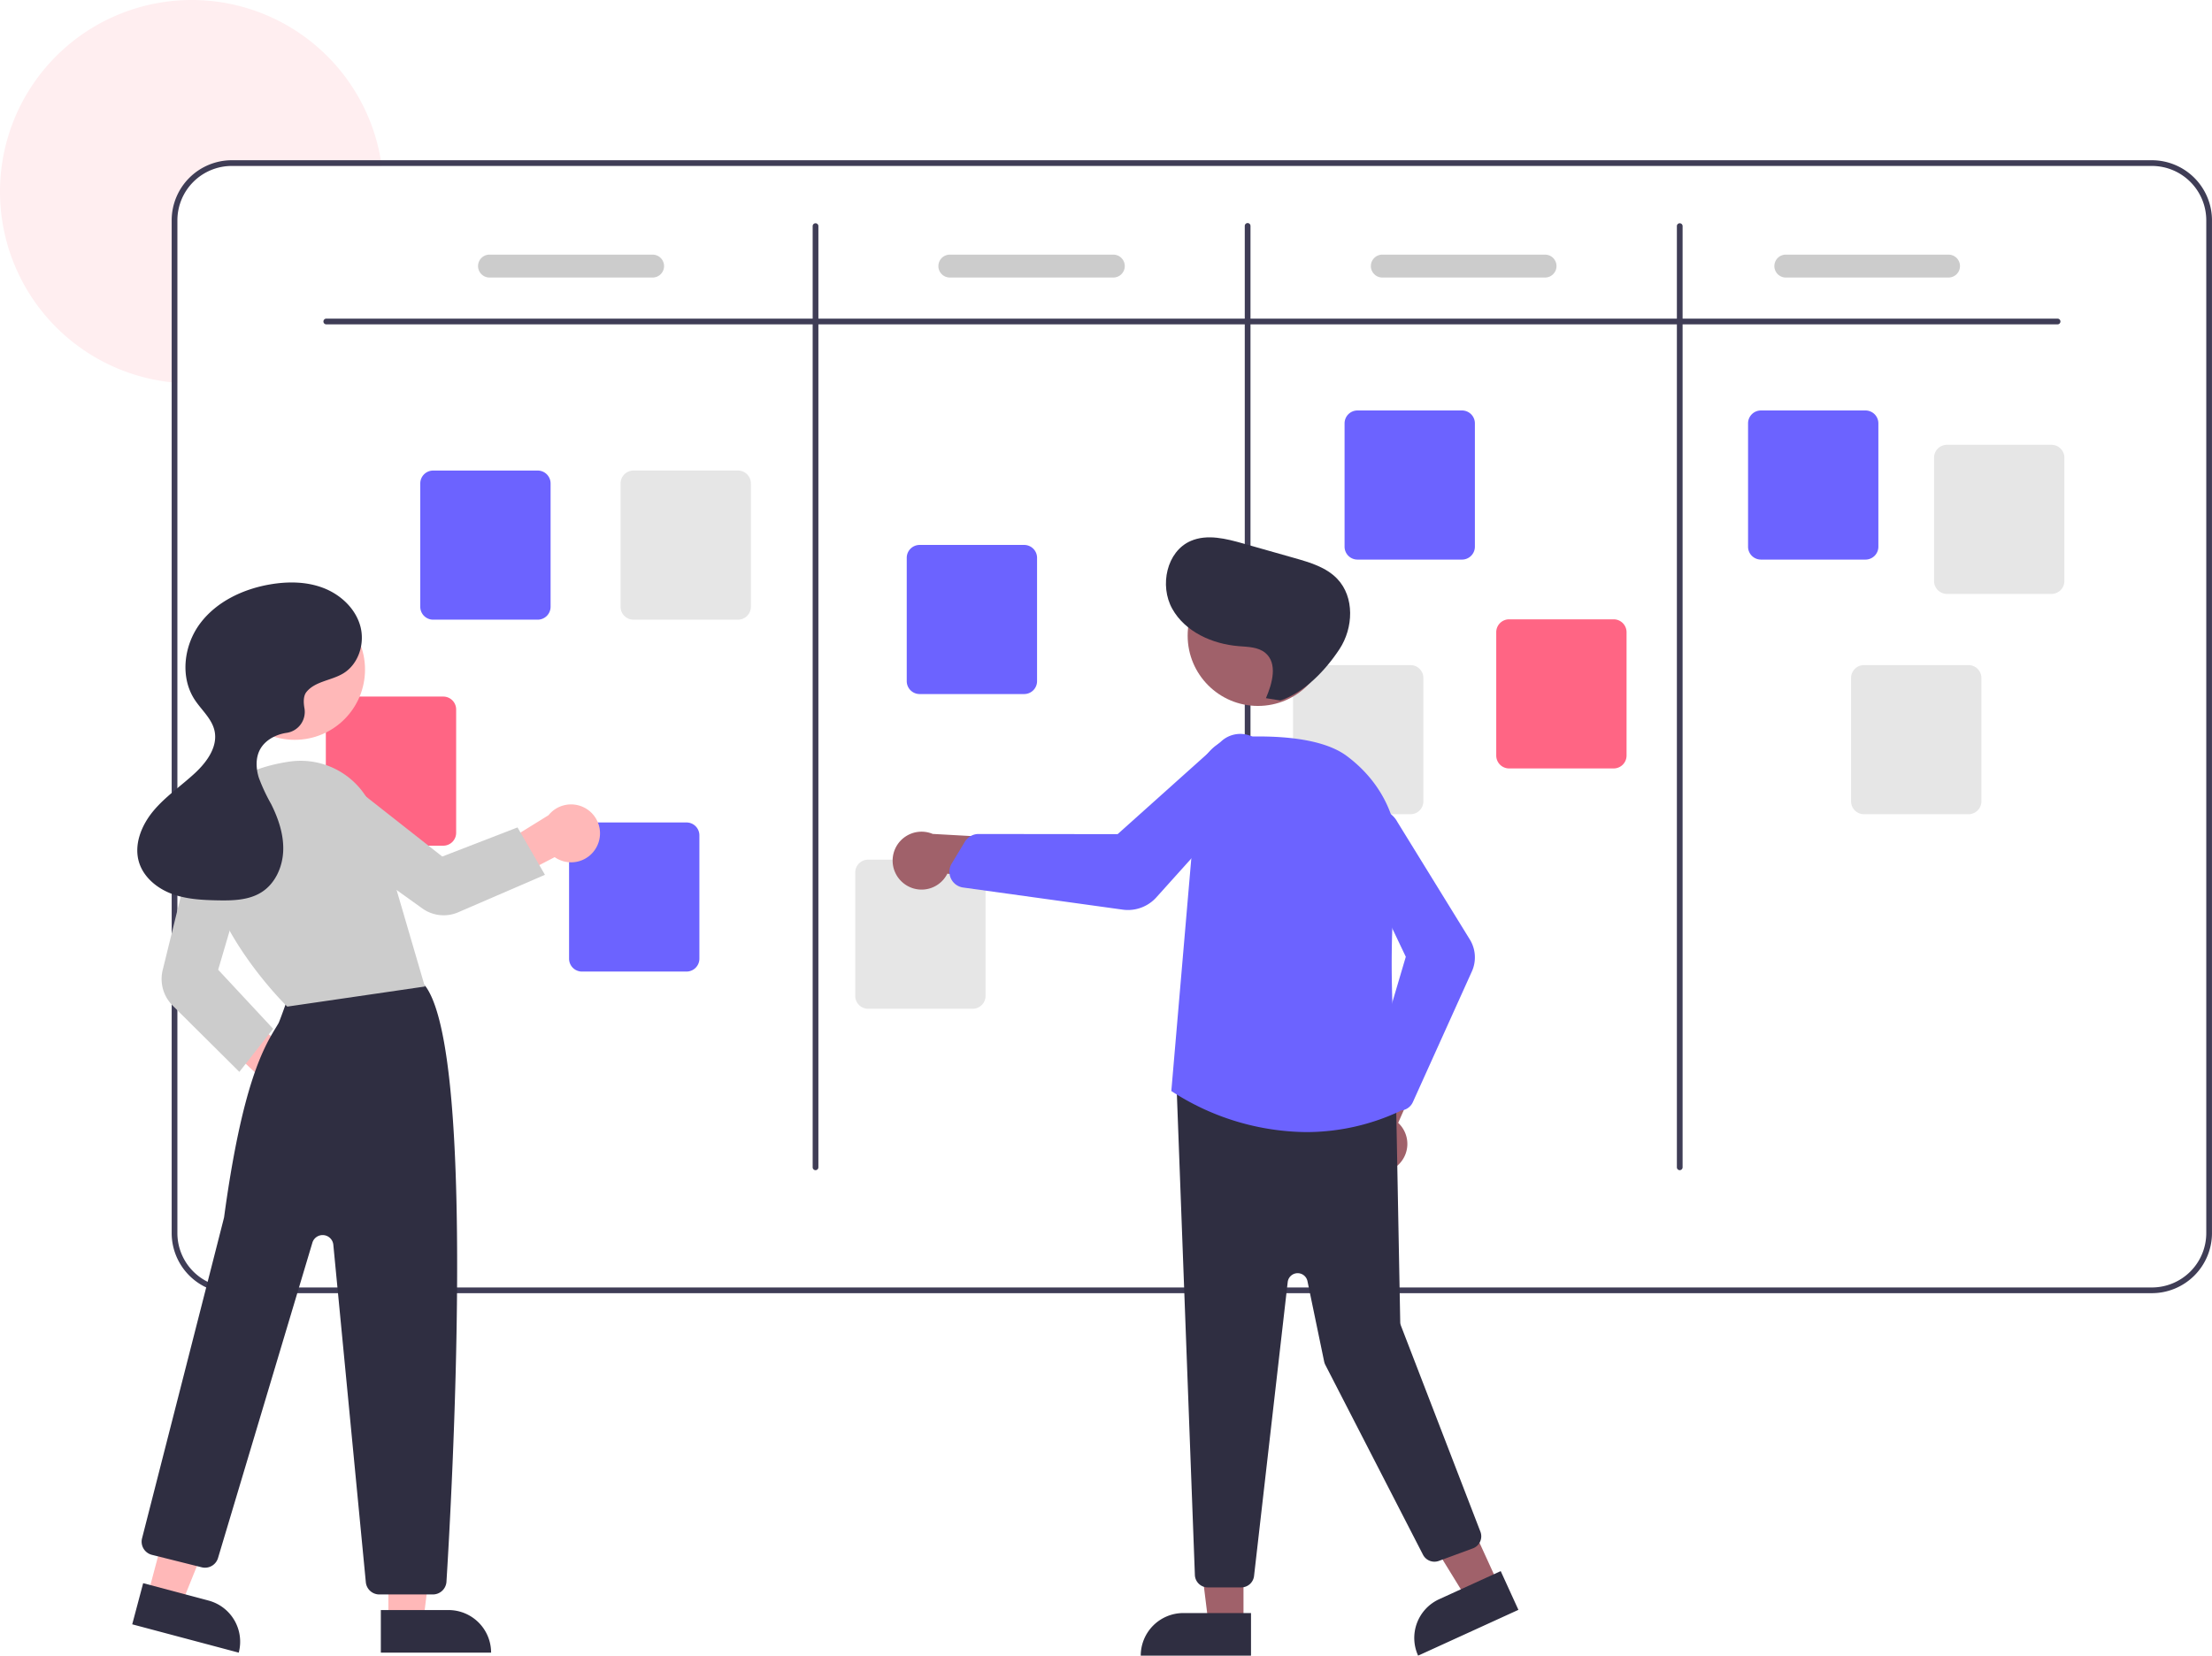 <svg xmlns="http://www.w3.org/2000/svg" width="673.774" height="504.414" viewBox="0 0 673.774 504.414">
  <g id="Illustration" transform="translate(-48.688 0.002)">
    <path id="Path_1" data-name="Path 1" d="M354.117,211.05H308.443a16.576,16.576,0,0,0-16.561,16.561V277.13c-.584-.035-1.168-.087-1.743-.157a58.4,58.4,0,1,1,63.718-67.666C353.952,209.882,354.039,210.466,354.117,211.05Z" transform="translate(-189.162 -160.495)" fill="#ffeef0"/>
    <path id="Path_2" data-name="Path 2" d="M901.018,216.5H316.143a18.325,18.325,0,0,0-18.3,18.3V543.363a18.325,18.325,0,0,0,18.3,18.3H901.018a18.325,18.325,0,0,0,18.3-18.3V234.8A18.325,18.325,0,0,0,901.018,216.5ZM917.58,543.363a16.576,16.576,0,0,1-16.561,16.561H316.143a16.576,16.576,0,0,1-16.561-16.561V234.8a16.576,16.576,0,0,1,16.561-16.561H901.018A16.576,16.576,0,0,1,917.58,234.8Z" transform="translate(-196.862 -167.683)" fill="#3f3d56"/>
    <path id="Path_3" data-name="Path 3" d="M879.057,273.608H351.71a.872.872,0,0,1,0-1.743H879.057a.872.872,0,1,1,0,1.743Z" transform="translate(-203.664 -174.79)" fill="#3f3d56"/>
    <path id="Path_4" data-name="Path 4" d="M522.71,527.011a.872.872,0,0,1-.872-.872V239.367a.872.872,0,0,1,1.743,0V526.139a.872.872,0,0,1-.872.872Z" transform="translate(-225.612 -170.507)" fill="#3f3d56"/>
    <path id="Path_5" data-name="Path 5" d="M673.71,527.011a.872.872,0,0,1-.872-.872V239.367a.872.872,0,1,1,1.743,0V526.139A.872.872,0,0,1,673.71,527.011Z" transform="translate(-244.994 -170.507)" fill="#3f3d56"/>
    <path id="Path_6" data-name="Path 6" d="M824.71,527.011a.872.872,0,0,1-.872-.872V239.367a.872.872,0,0,1,1.743,0V526.139A.872.872,0,0,1,824.71,527.011Z" transform="translate(-264.375 -170.507)" fill="#3f3d56"/>
    <path id="Path_7" data-name="Path 7" d="M420.486,370.393h-31.85a3.927,3.927,0,0,1-3.922-3.922V328.885a3.927,3.927,0,0,1,3.922-3.922h31.85a3.927,3.927,0,0,1,3.923,3.922v37.585a3.927,3.927,0,0,1-3.922,3.922Z" transform="translate(-208.012 -181.605)" fill="#6c63ff"/>
    <path id="Path_8" data-name="Path 8" d="M472.486,493.393h-31.85a3.927,3.927,0,0,1-3.922-3.922V451.885a3.927,3.927,0,0,1,3.922-3.922h31.85a3.927,3.927,0,0,1,3.922,3.922v37.585A3.927,3.927,0,0,1,472.486,493.393Z" transform="translate(-214.687 -197.393)" fill="#6c63ff"/>
    <path id="Path_9" data-name="Path 9" d="M590.486,396.393h-31.85a3.927,3.927,0,0,1-3.922-3.922V354.885a3.927,3.927,0,0,1,3.922-3.922h31.85a3.927,3.927,0,0,1,3.922,3.922v37.585a3.927,3.927,0,0,1-3.922,3.922Z" transform="translate(-229.832 -184.943)" fill="#6c63ff"/>
    <path id="Path_10" data-name="Path 10" d="M743.486,349.393h-31.85a3.927,3.927,0,0,1-3.922-3.922V307.885a3.927,3.927,0,0,1,3.922-3.922h31.85a3.927,3.927,0,0,1,3.922,3.922v37.585A3.927,3.927,0,0,1,743.486,349.393Z" transform="translate(-249.47 -178.91)" fill="#6c63ff"/>
    <path id="Path_11" data-name="Path 11" d="M884.486,349.393h-31.85a3.927,3.927,0,0,1-3.923-3.922V307.885a3.927,3.927,0,0,1,3.923-3.922h31.85a3.927,3.927,0,0,1,3.922,3.922v37.585A3.927,3.927,0,0,1,884.486,349.393Z" transform="translate(-267.568 -178.91)" fill="#6c63ff"/>
    <path id="Path_12" data-name="Path 12" d="M949.486,361.393h-31.85a3.927,3.927,0,0,1-3.922-3.922V319.885a3.927,3.927,0,0,1,3.922-3.922h31.85a3.927,3.927,0,0,1,3.922,3.922v37.585A3.927,3.927,0,0,1,949.486,361.393Z" transform="translate(-275.911 -180.45)" fill="#e6e6e6"/>
    <path id="Path_13" data-name="Path 13" d="M920.486,438.393h-31.85a3.927,3.927,0,0,1-3.922-3.922V396.885a3.927,3.927,0,0,1,3.922-3.922h31.85a3.927,3.927,0,0,1,3.922,3.922v37.585A3.927,3.927,0,0,1,920.486,438.393Z" transform="translate(-272.188 -190.333)" fill="#e6e6e6"/>
    <path id="Path_14" data-name="Path 14" d="M796.486,422.393h-31.85a3.927,3.927,0,0,1-3.922-3.922V380.885a3.927,3.927,0,0,1,3.922-3.922h31.85a3.927,3.927,0,0,1,3.922,3.922V418.47A3.927,3.927,0,0,1,796.486,422.393Z" transform="translate(-256.273 -188.28)" fill="#ff6584"/>
    <path id="Path_15" data-name="Path 15" d="M725.486,438.393h-31.85a3.927,3.927,0,0,1-3.922-3.922V396.885a3.927,3.927,0,0,1,3.922-3.922h31.85a3.927,3.927,0,0,1,3.922,3.922v37.585A3.927,3.927,0,0,1,725.486,438.393Z" transform="translate(-247.16 -190.333)" fill="#e6e6e6"/>
    <path id="Path_16" data-name="Path 16" d="M572.486,506.393h-31.85a3.927,3.927,0,0,1-3.922-3.922V464.885a3.927,3.927,0,0,1,3.922-3.922h31.85a3.927,3.927,0,0,1,3.922,3.922V502.47A3.927,3.927,0,0,1,572.486,506.393Z" transform="translate(-227.522 -199.061)" fill="#e6e6e6"/>
    <path id="Path_17" data-name="Path 17" d="M387.486,449.393h-31.85a3.927,3.927,0,0,1-3.922-3.922V407.885a3.927,3.927,0,0,1,3.922-3.922h31.85a3.927,3.927,0,0,1,3.922,3.922v37.585A3.927,3.927,0,0,1,387.486,449.393Z" transform="translate(-203.777 -191.745)" fill="#ff6584"/>
    <path id="Path_18" data-name="Path 18" d="M490.486,370.393h-31.85a3.927,3.927,0,0,1-3.922-3.922V328.885a3.927,3.927,0,0,1,3.922-3.922h31.85a3.927,3.927,0,0,1,3.922,3.922v37.585a3.927,3.927,0,0,1-3.922,3.922Z" transform="translate(-216.997 -181.605)" fill="#e6e6e6"/>
    <path id="Path_19" data-name="Path 19" d="M458.009,256.468H408.325a3.487,3.487,0,0,1,0-6.973h49.684a3.487,3.487,0,1,1,0,6.973Z" transform="translate(-210.595 -171.919)" fill="#ccc"/>
    <path id="Path_20" data-name="Path 20" d="M619.009,256.468H569.325a3.487,3.487,0,1,1,0-6.973h49.684a3.487,3.487,0,1,1,0,6.973Z" transform="translate(-231.26 -171.919)" fill="#ccc"/>
    <path id="Path_21" data-name="Path 21" d="M770.009,256.468H720.325a3.487,3.487,0,0,1,0-6.973h49.684a3.487,3.487,0,0,1,0,6.973Z" transform="translate(-250.641 -171.919)" fill="#ccc"/>
    <path id="Path_22" data-name="Path 22" d="M911.009,256.468H861.325a3.487,3.487,0,0,1,0-6.973h49.684a3.487,3.487,0,0,1,0,6.973Z" transform="translate(-268.739 -171.919)" fill="#ccc"/>
    <path id="Path_23" data-name="Path 23" d="M333.764,545.249a8.765,8.765,0,0,1-7.583-11.1l-22.343-20.8,11.813-3,21.971,17.82a8.813,8.813,0,0,1-3.858,17.072Z" transform="translate(-197.632 -205.401)" fill="#ffb8b8"/>
    <path id="Path_24" data-name="Path 24" d="M184.4,560.183H195.09l5.083-41.218H184.4Z" transform="translate(-17.419 -66.611)" fill="#ffb8b8"/>
    <path id="Path_25" data-name="Path 25" d="M0,0H33.585V12.976H12.976A12.976,12.976,0,0,1,0,0Z" transform="translate(198.277 503.496) rotate(179.997)" fill="#2f2e41"/>
    <path id="Path_26" data-name="Path 26" d="M100.345,551.536l10.327,2.749,15.516-38.523L110.948,511.7Z" transform="translate(-6.63 -65.679)" fill="#ffb8b8"/>
    <path id="Path_27" data-name="Path 27" d="M0,0H33.585V12.976H12.976A12.976,12.976,0,0,1,0,0H0Z" transform="matrix(-0.966, -0.257, 0.257, -0.966, 121.405, 503.498)" fill="#2f2e41"/>
    <path id="Path_28" data-name="Path 28" d="M376.059,689.836H359.752a4.123,4.123,0,0,1-4.119-3.742l-9.9-102.795a3.267,3.267,0,0,0-6.381-.623l-28.741,96.055a4.134,4.134,0,0,1-4.968,2.829l-15.169-3.793a4.138,4.138,0,0,1-3-5.044c.248-.968,24.764-96.777,24.978-97.762,5.555-40.939,12.2-51.91,15.771-57.8.3-.488.567-.936.812-1.36.306-.53,2.19-5.792,3.385-9.208a4.175,4.175,0,0,1,2.123-2.6c15-7.672,32.554-2.361,37.576-.551a4.081,4.081,0,0,1,2.038,1.582c15.066,22.725,7.672,154.71,6.037,180.937a4.141,4.141,0,0,1-4.13,3.873Z" transform="translate(-195.514 -204.067)" fill="#2f2e41"/>
    <circle id="Ellipse_1" data-name="Ellipse 1" cx="21.409" cy="21.409" r="21.409" transform="translate(117.056 182.578)" fill="#ffb8b8"/>
    <path id="Path_29" data-name="Path 29" d="M334.473,501.3l-.154-.149c-.289-.279-28.813-28.224-25.121-54.063,1.579-11.052,10.521-18.114,25.86-20.423a23.652,23.652,0,0,1,26.149,16.667l15.167,51.849Z" transform="translate(-198.277 -194.626)" fill="#ccc"/>
    <path id="Path_30" data-name="Path 30" d="M318.007,523.666l-20.325-20.2a11.45,11.45,0,0,1-3.033-10.8l9.84-40.025a9.026,9.026,0,1,1,17.423,4.7l-10.359,35.211L328.3,510.543Z" transform="translate(-196.411 -197.111)" fill="#ccc"/>
    <path id="Path_31" data-name="Path 31" d="M440.66,454.208a8.765,8.765,0,0,1-12.973,3.512l-27.134,14.064,1.2-11.947,24.055-14.887a8.813,8.813,0,0,1,14.853,9.258Z" transform="translate(-210.045 -196.582)" fill="#ffb8b8"/>
    <path id="Path_32" data-name="Path 32" d="M417.279,461.816l-26.451,11.43a11.165,11.165,0,0,1-10.876-1.167l-33.636-24.1a9.026,9.026,0,1,1,10.839-14.429L386,456.249l22.925-8.869Z" transform="translate(-202.6 -195.297)" fill="#ccc"/>
    <path id="Path_33" data-name="Path 33" d="M337.333,397.473c2.641-3.309,7.575-3.487,11.2-5.67,4.752-2.859,6.717-9.249,5.185-14.579s-6.048-9.484-11.225-11.471-10.939-2.011-16.4-1.051c-8.133,1.43-16.14,5.226-21.1,11.827s-6.222,16.27-1.727,23.2c2.066,3.184,5.255,5.811,6.08,9.516,1.083,4.863-2.328,9.554-5.983,12.94-4.164,3.858-8.94,7.089-12.588,11.439s-6.08,10.291-4.416,15.718c1.395,4.547,5.453,7.9,9.9,9.574s9.3,1.92,14.052,2.013c4.617.09,9.522-.022,13.411-2.512,4.164-2.665,6.387-7.721,6.552-12.662s-1.487-9.782-3.7-14.2a54.611,54.611,0,0,1-3.729-8c-.876-2.813-1.028-6.006.375-8.6,1.475-2.724,4.46-4.366,7.5-4.963.158-.031.325-.059.5-.083a6.449,6.449,0,0,0,5.52-7.52C336.4,400.453,336.43,398.605,337.333,397.473Z" transform="translate(-195.32 -186.627)" fill="#2f2e41"/>
    <path id="Path_34" data-name="Path 34" d="M480.907,561.23H470.22l-5.083-41.218h15.772Z" transform="translate(-53.452 -66.745)" fill="#a0616a"/>
    <path id="Path_35" data-name="Path 35" d="M460.3,563.8H480.91v12.976H447.325A12.976,12.976,0,0,1,460.3,563.8Z" transform="translate(-51.166 -72.365)" fill="#2f2e41"/>
    <path id="Path_36" data-name="Path 36" d="M567.55,547.892l-9.72,4.439-21.751-35.379,14.346-6.553Z" transform="translate(-62.558 -65.511)" fill="#a0616a"/>
    <path id="Path_37" data-name="Path 37" d="M12.976,0H33.585V12.976H0A12.976,12.976,0,0,1,12.976,0Z" transform="translate(475.255 492.608) rotate(-24.548)" fill="#2f2e41"/>
    <path id="Path_38" data-name="Path 38" d="M723.559,562.179a8.765,8.765,0,0,0,.7-13.422l12.562-28.5-15.959,2.7-9.482,26.652a8.813,8.813,0,0,0,12.181,12.568Z" transform="translate(-249.687 -206.671)" fill="#a0616a"/>
    <path id="Path_39" data-name="Path 39" d="M668.709,692.28H658.5a3.937,3.937,0,0,1-3.912-3.638l-5.567-148.667a3.922,3.922,0,0,1,4.293-4.188l59.041,6.27a3.924,3.924,0,0,1,3.541,3.83l1.237,65.579a3.042,3.042,0,0,0,.2,1.04l24.219,62.8a3.921,3.921,0,0,1-2.3,5.091l-10.345,3.812a3.923,3.923,0,0,1-4.844-1.886l-29.752-57.851a3.906,3.906,0,0,1-.352-1l-5.082-24.488a3.051,3.051,0,0,0-6.018.272L672.606,688.8A3.922,3.922,0,0,1,668.709,692.28Z" transform="translate(-241.935 -208.663)" fill="#2f2e41"/>
    <circle id="Ellipse_2" data-name="Ellipse 2" cx="21.409" cy="21.409" r="21.409" transform="translate(410.448 172.252)" fill="#a0616a"/>
    <path id="Path_40" data-name="Path 40" d="M688.238,538.44a76.412,76.412,0,0,1-40.857-12.376l-.208-.144.021-.252,8.189-95.372a13.441,13.441,0,0,1,12.725-12.257c10.613-.488,24.869.127,32.5,5.811,11.532,8.59,17.091,21.524,15.25,35.487-3.818,28.955.507,68.014,1.013,72.372l.037.314-.287.132A67.348,67.348,0,0,1,688.238,538.44Z" transform="translate(-241.699 -193.535)" fill="#6c63ff"/>
    <path id="Path_41" data-name="Path 41" d="M724.788,535.114a4.365,4.365,0,0,1-3.208-1.414l-4.683-5.109a4.381,4.381,0,0,1-.967-4.18l10.678-36.142L710.36,454.15a7.678,7.678,0,0,1,13.693-6.941L746.1,482.983a10.417,10.417,0,0,1,.628,9.761l-17.965,39.8a4.348,4.348,0,0,1-3.283,2.51A4.415,4.415,0,0,1,724.788,535.114Z" transform="translate(-249.714 -196.777)" fill="#6c63ff"/>
    <path id="Path_42" data-name="Path 42" d="M553.37,467.1a8.765,8.765,0,0,0,13.073-3.118l30.889,4.006-7.1-14.546-28.245-1.574A8.813,8.813,0,0,0,553.37,467.1Z" transform="translate(-229.198 -197.806)" fill="#a0616a"/>
    <path id="Path_43" data-name="Path 43" d="M624,470.663a11.708,11.708,0,0,1-1.608-.111l-48.6-6.74A4.83,4.83,0,0,1,570.1,461.1a4.935,4.935,0,0,1-.277-.723h0a4.85,4.85,0,0,1,.5-3.863l4.021-6.667a4.868,4.868,0,0,1,4.145-2.341h.007l42.359.049,31.635-28.343a8.572,8.572,0,0,1,11.75,12.478L632.669,466.8A11.649,11.649,0,0,1,624,470.664Z" transform="translate(-231.746 -193.422)" fill="#6c63ff"/>
    <path id="Path_44" data-name="Path 44" d="M675.749,397.308c1.956-4.528,3.612-10.558-.141-13.759-2.177-1.857-5.312-1.861-8.163-2.092-8.034-.651-16.3-4.347-20.232-11.387s-1.734-17.507,5.675-20.682c4.994-2.141,10.719-.682,15.946.8l15.695,4.451c4.663,1.322,9.56,2.781,12.917,6.277,5.354,5.576,4.954,15,.7,21.458s-10.657,13.189-17.989,15.64Z" transform="translate(-241.458 -184.602)" fill="#2f2e41"/>
  </g>
</svg>
